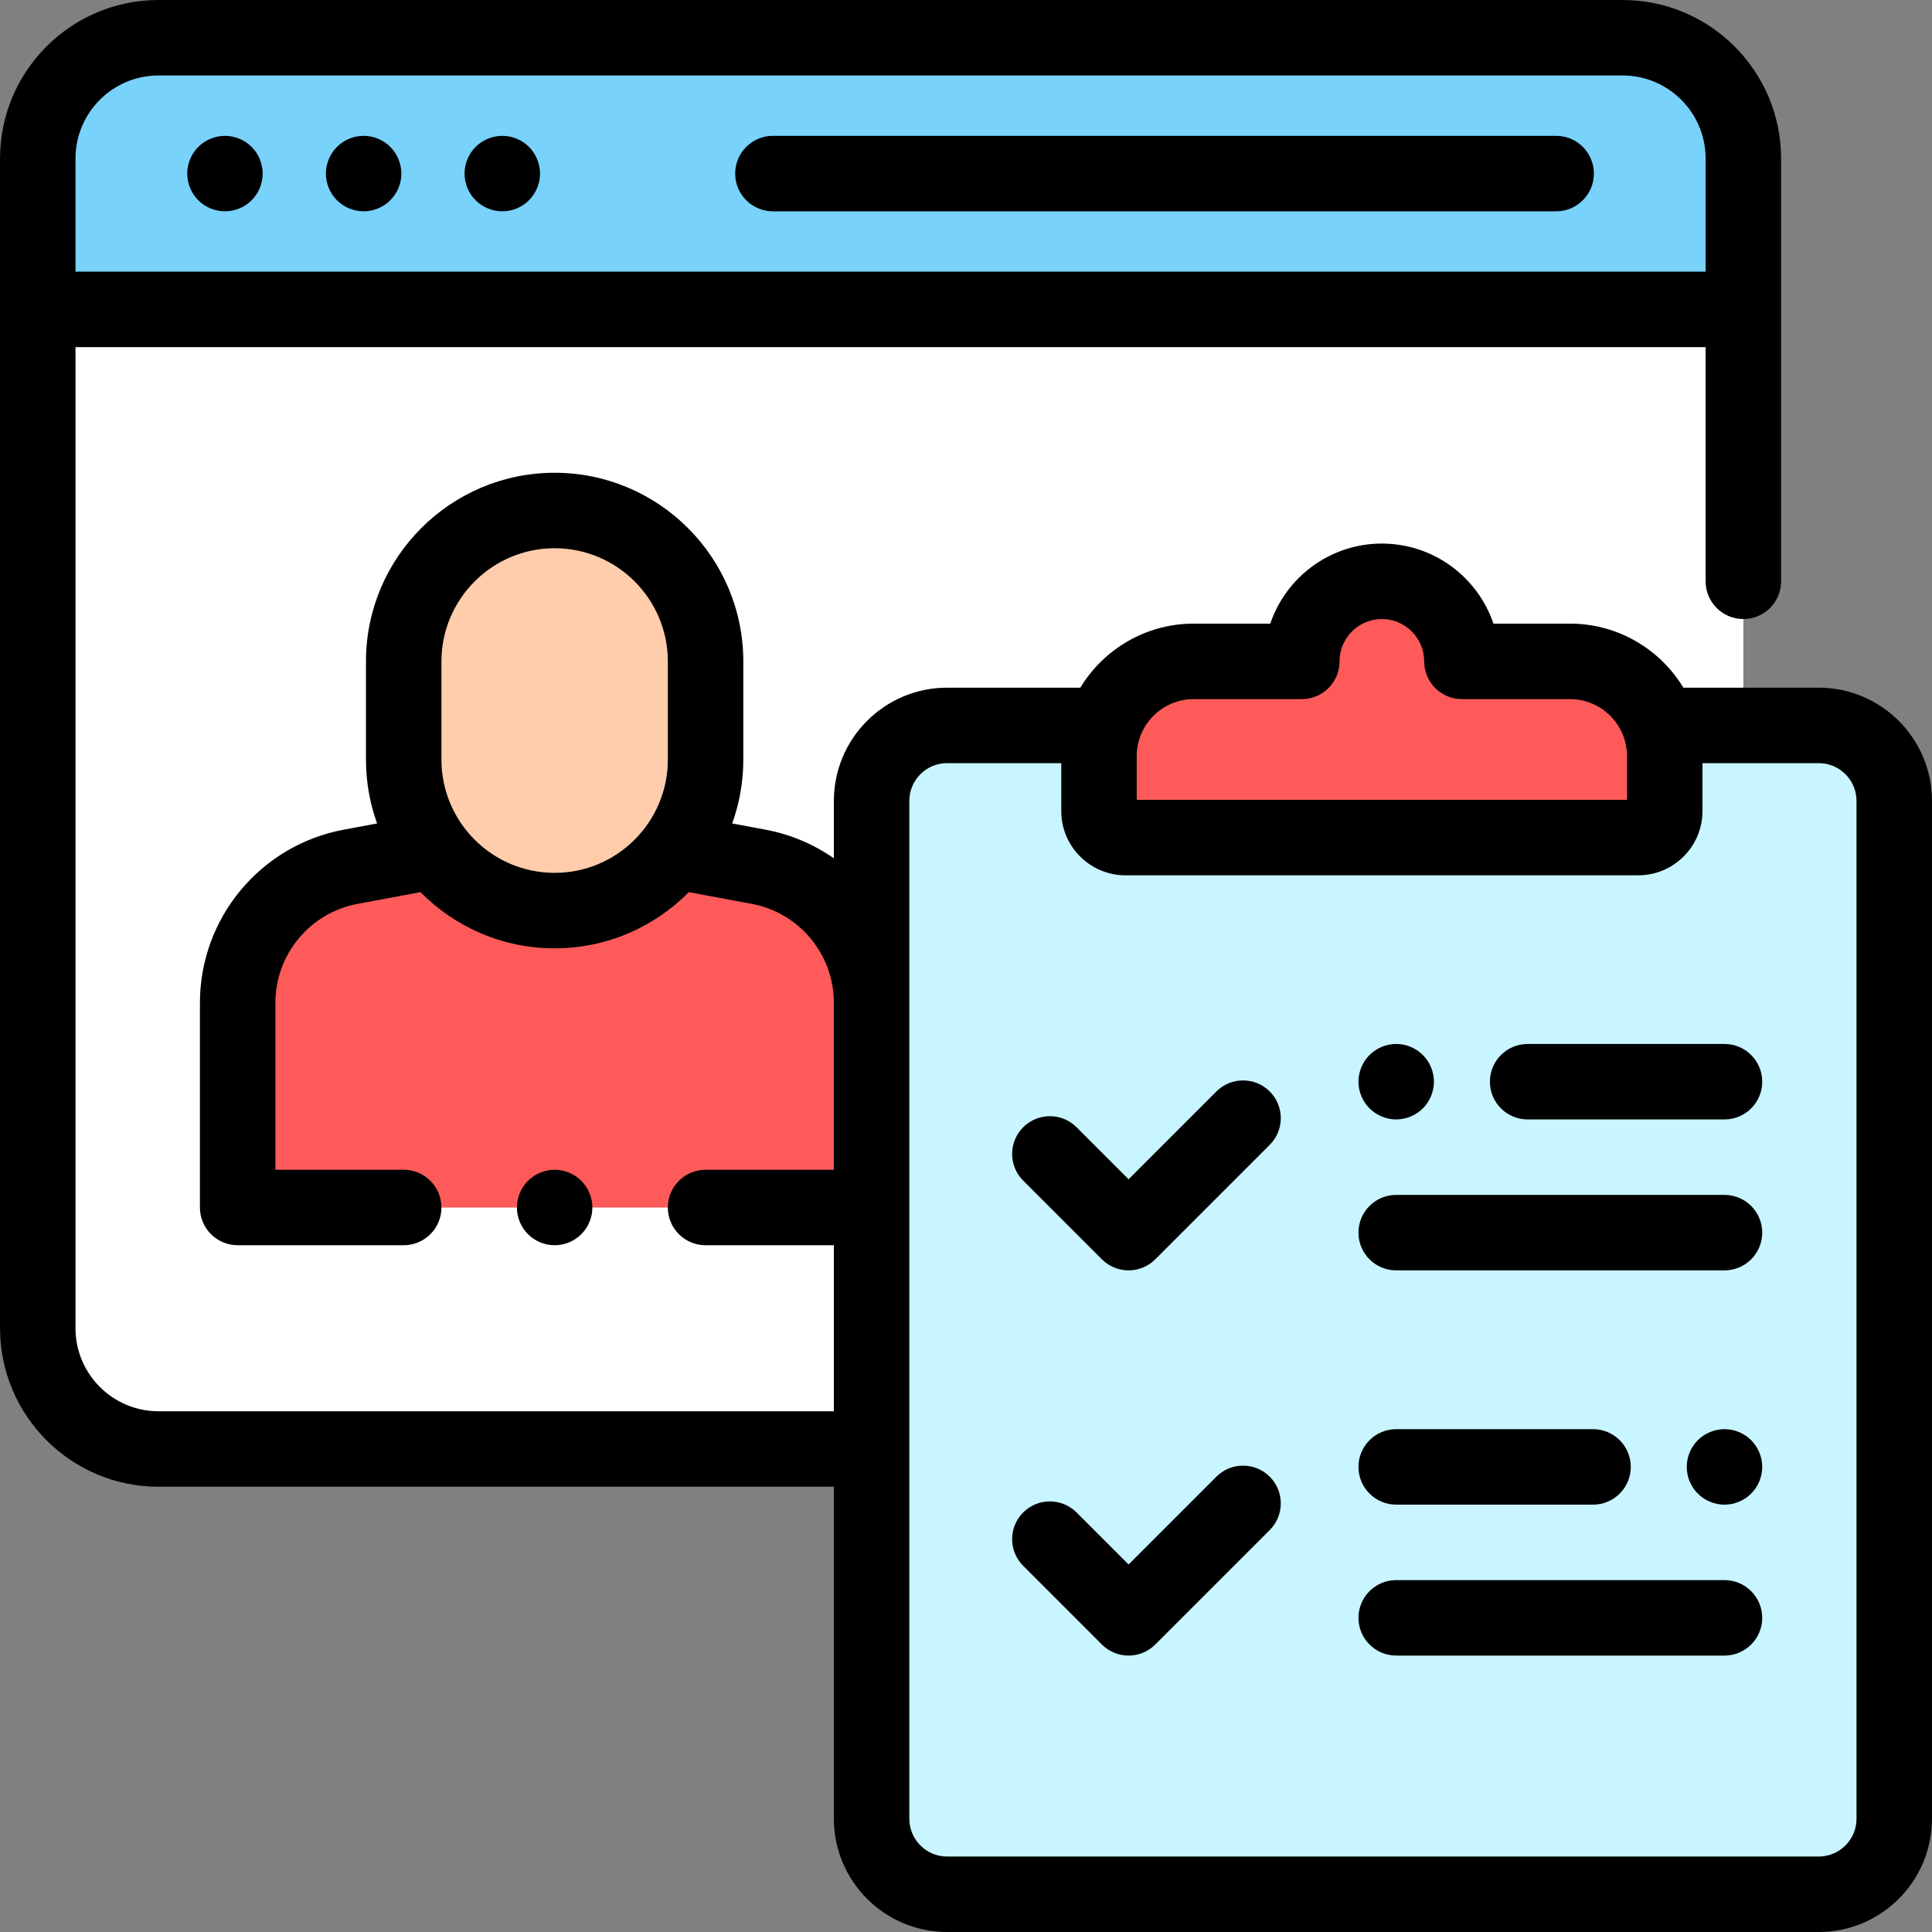 <?xml version="1.0" encoding="iso-8859-1"?>
<!-- Generator: Adobe Illustrator 19.0.0, SVG Export Plug-In . SVG Version: 6.00 Build 0)  -->
<svg version="1.1" id="Capa_1" xmlns="http://www.w3.org/2000/svg" xmlns:xlink="http://www.w3.org/1999/xlink" x="0px" y="0px"
	 viewBox="0 0 512 512" style="enable-background:new 0 0 512 512;" xml:space="preserve">
<rect x="0" y="0" width="512" height="512" fill="#808080" stroke="none"/>
<path style="fill:#FFFFFF;" d="M76.153,384H42.007c-17.673,0-32-14.327-32-32V42c0-17.673,14.327-32,32-32h388
	c17.673,0,32,14.327,32,32v310c0,17.673-14.327,32-32,32h-42.415H76.153z"/>
<path style="fill:#78D2FA;" d="M430.007,10h-388c-17.673,0-32,14.327-32,32v40h452V42C462.007,24.327,447.68,10,430.007,10z"/>
<path style="fill:#231F20;" d="M20.116,82h436.891"/>
<path style="fill:#C8F5FF;" d="M289.467,192.241h-38.482c-11.046,0-20,8.954-20,20V482c0,11.046,8.954,20,20,20h231.008
	c11.046,0,20-8.954,20-20V212.241c0-11.046-8.954-20-20-20H439.81"/>
<g>
	<path style="fill:#FF5A5A;" d="M291.245,214.937v-14.563c0-13.866,11.24-25.106,25.106-25.106h28.642
		c0-11.717,9.499-21.216,21.216-21.216s21.216,9.499,21.216,21.216h28.642c13.866,0,25.106,11.24,25.106,25.106v14.563
		c0,3.884-3.148,7.032-7.032,7.032H298.277C294.394,221.969,291.245,218.821,291.245,214.937z"/>
	<path style="fill:#FF5A5A;" d="M179.666,225.716l21.365,3.985c17.365,3.239,29.955,18.394,29.955,36.058V320h-168v-54.241
		c0-17.664,12.59-32.82,29.955-36.058l21.284-3.97"/>
</g>
<path style="fill:#FFCDAC;" d="M146.986,135.288L146.986,135.288c-22.091,0-40,17.909-40,40v26.029c0,22.091,17.909,40,40,40l0,0
	c22.091,0,40-17.909,40-40v-26.029C186.986,153.196,169.077,135.288,146.986,135.288z"/>
<path d="M204.83,56h207.566c5.523,0,10-4.478,10-10s-4.477-10-10-10H204.83c-5.523,0-10,4.478-10,10S199.307,56,204.83,56z"/>
<path d="M96.366,56c2.63,0,5.21-1.07,7.07-2.931c1.86-1.859,2.93-4.439,2.93-7.069s-1.07-5.21-2.93-7.07S98.996,36,96.366,36
	c-2.64,0-5.21,1.069-7.07,2.93c-1.86,1.86-2.93,4.44-2.93,7.07s1.07,5.21,2.93,7.069C91.156,54.93,93.726,56,96.366,56z"/>
<path d="M59.616,56c2.63,0,5.21-1.07,7.07-2.931c1.86-1.859,2.93-4.439,2.93-7.069s-1.07-5.21-2.93-7.07S62.246,36,59.616,36
	s-5.21,1.069-7.07,2.93c-1.86,1.86-2.93,4.44-2.93,7.07s1.07,5.21,2.93,7.069C54.406,54.93,56.987,56,59.616,56z"/>
<path d="M133.116,56c2.63,0,5.21-1.07,7.07-2.931c1.86-1.859,2.93-4.439,2.93-7.069s-1.07-5.21-2.93-7.07
	c-1.86-1.86-4.44-2.93-7.07-2.93c-2.64,0-5.21,1.069-7.08,2.93c-1.86,1.86-2.92,4.44-2.92,7.07s1.06,5.21,2.92,7.069
	C127.906,54.93,130.476,56,133.116,56z"/>
<path d="M481.993,182.241h-35.877c-6.157-10.165-17.322-16.973-30.049-16.973h-20.285c-4.177-12.324-15.856-21.217-29.573-21.217
	s-25.396,8.893-29.574,21.217H316.35c-12.727,0-23.892,6.808-30.049,16.973h-35.317c-16.542,0-30,13.458-30,30v15.224
	c-5.302-3.699-11.431-6.346-18.121-7.594l-8.828-1.647c1.905-5.284,2.949-10.976,2.949-16.908v-26.029c0-27.57-22.43-50-50-50
	s-50,22.43-50,50v26.029c0,5.932,1.044,11.624,2.949,16.908l-8.827,1.646c-22.089,4.119-38.122,23.418-38.122,45.888V320
	c0,5.522,4.477,10,10,10h44c5.523,0,10-4.478,10-10s-4.477-10-10-10h-34v-44.241c0-12.843,9.163-23.873,21.789-26.228l16.653-3.106
	c9.071,9.186,21.659,14.891,35.558,14.891c13.899,0,26.487-5.705,35.559-14.892l16.653,3.106
	c12.625,2.354,21.788,13.385,21.788,26.228V310h-34c-5.523,0-10,4.478-10,10s4.477,10,10,10h34v44H42.007c-12.131,0-22-9.869-22-22
	V91.995c0.037,0,0.072,0.005,0.109,0.005h431.891v62.052c0,5.522,4.477,10,10,10s10-4.478,10-10V42c0-23.159-18.841-42-42-42h-388
	c-23.159,0-42,18.841-42,42v310c0,23.159,18.841,42,42,42h178.979v88c0,16.542,13.458,30,30,30h231.008c16.542,0,30-13.458,30-30
	V212.241C511.993,195.699,498.535,182.241,481.993,182.241z M146.986,231.316c-16.542,0-30-13.458-30-30v-26.029
	c0-16.542,13.458-30,30-30s30,13.458,30,30v26.029C176.986,217.858,163.528,231.316,146.986,231.316z M42.007,20h388
	c12.131,0,22,9.869,22,22v30H20.116c-0.037,0-0.073,0.005-0.109,0.005V42C20.007,29.869,29.876,20,42.007,20z M301.245,200.374
	c0-8.329,6.776-15.105,15.106-15.105h28.642c5.523,0,10-4.478,10-10c0-6.185,5.032-11.217,11.216-11.217s11.216,5.032,11.216,11.217
	c0,5.522,4.477,10,10,10h28.642c8.33,0,15.106,6.776,15.106,15.105v11.595H301.245V200.374z M491.993,482c0,5.514-4.486,10-10,10
	H250.986c-5.514,0-10-4.486-10-10V320v-54.241v-53.518c0-5.514,4.486-10,10-10h30.26v12.696c0,9.391,7.641,17.031,17.032,17.031
	h135.865c9.391,0,17.032-7.641,17.032-17.031v-12.696h30.82c5.514,0,10,4.486,10,10V482H491.993z"/>
<path d="M154.056,327.069c1.86-1.859,2.93-4.439,2.93-7.069s-1.07-5.21-2.93-7.07s-4.44-2.93-7.07-2.93s-5.21,1.069-7.07,2.93
	c-1.86,1.86-2.93,4.44-2.93,7.07s1.07,5.21,2.93,7.069c1.86,1.86,4.44,2.931,7.07,2.931S152.197,328.93,154.056,327.069z"/>
<path d="M457.007,276.662H404.84c-5.523,0-10,4.478-10,10s4.477,10,10,10h52.167c5.523,0,10-4.478,10-10
	S462.53,276.662,457.007,276.662z"/>
<path d="M457.007,316.662h-87c-5.523,0-10,4.478-10,10s4.477,10,10,10h87c5.523,0,10-4.478,10-10S462.53,316.662,457.007,316.662z"
	/>
<path d="M370.007,296.66c2.63,0,5.21-1.07,7.07-2.931c1.86-1.859,2.93-4.439,2.93-7.069s-1.07-5.21-2.93-7.07s-4.44-2.93-7.07-2.93
	s-5.21,1.069-7.07,2.93c-1.86,1.86-2.93,4.44-2.93,7.07s1.07,5.21,2.93,7.069C364.797,295.59,367.376,296.66,370.007,296.66z"/>
<path d="M322.352,391.335l-23.267,23.268l-13.788-13.788c-3.905-3.904-10.237-3.904-14.143,0c-3.905,3.905-3.905,10.237,0,14.143
	l20.859,20.859c1.875,1.875,4.419,2.929,7.071,2.929s5.196-1.054,7.071-2.929l30.338-30.339c3.905-3.905,3.905-10.237,0-14.143
	C332.589,387.431,326.257,387.431,322.352,391.335z"/>
<path d="M322.352,289.252l-23.267,23.268l-13.788-13.789c-3.904-3.903-10.237-3.904-14.142,0c-3.905,3.905-3.906,10.237,0,14.143
	l20.859,20.86c1.875,1.875,4.419,2.929,7.071,2.929s5.196-1.054,7.071-2.929l30.338-30.339c3.905-3.905,3.905-10.237,0-14.143
	C332.589,285.348,326.257,285.348,322.352,289.252z"/>
<path d="M370.007,398.745h52.167c5.523,0,10-4.478,10-10s-4.477-10-10-10h-52.167c-5.523,0-10,4.478-10,10
	S364.484,398.745,370.007,398.745z"/>
<path d="M457.007,418.745h-87c-5.523,0-10,4.478-10,10s4.477,10,10,10h87c5.523,0,10-4.478,10-10S462.53,418.745,457.007,418.745z"
	/>
<path d="M457.007,378.74c-2.63,0-5.21,1.069-7.07,2.93c-1.86,1.86-2.93,4.439-2.93,7.08c0,2.63,1.07,5.21,2.93,7.069
	c1.86,1.86,4.44,2.931,7.07,2.931s5.21-1.07,7.07-2.931c1.86-1.869,2.93-4.439,2.93-7.069c0-2.641-1.07-5.21-2.93-7.08
	C462.217,379.81,459.635,378.74,457.007,378.74z"/>
<g>
</g>
<g>
</g>
<g>
</g>
<g>
</g>
<g>
</g>
<g>
</g>
<g>
</g>
<g>
</g>
<g>
</g>
<g>
</g>
<g>
</g>
<g>
</g>
<g>
</g>
<g>
</g>
<g>
</g>
</svg>
